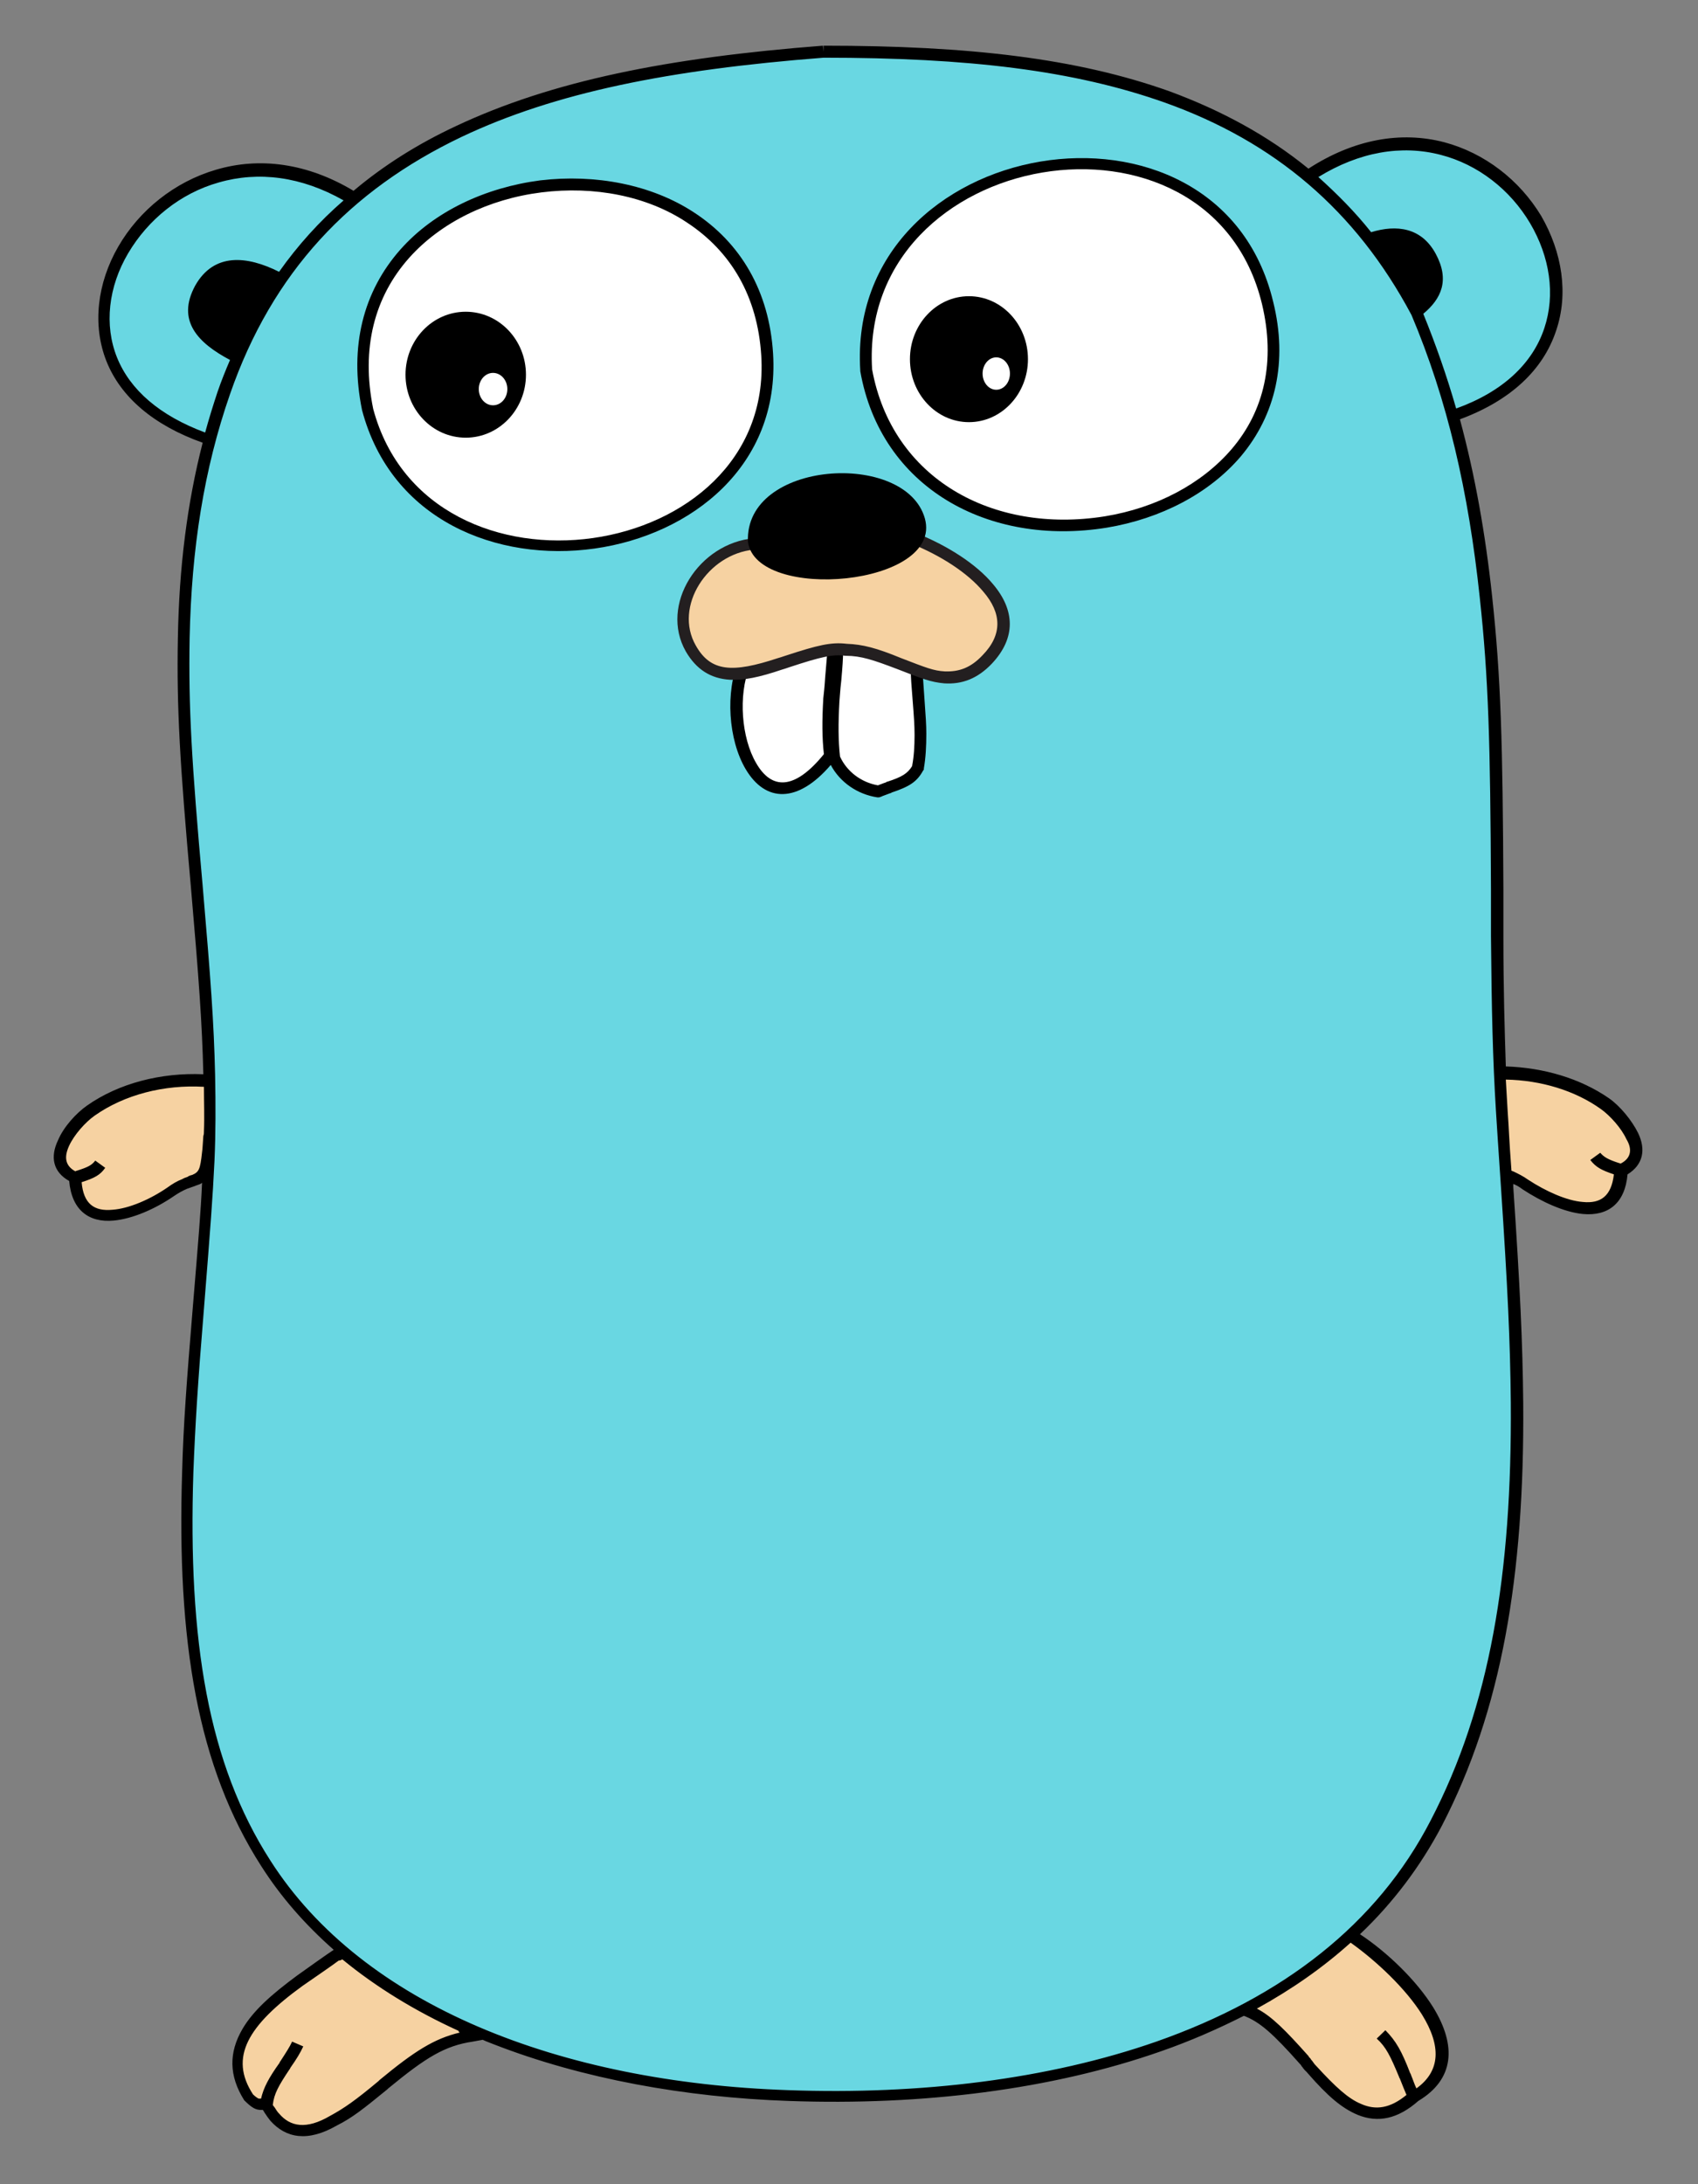 <svg viewBox="0 0 28 36" fill="none" xmlns="http://www.w3.org/2000/svg">
<rect x="0" y="0" width="28" height="36" fill="#808080" stroke="none"/>
<g clip-path="url(#clip0)">
<path d="M1.223 19.406C1.274 20.424 2.329 19.949 2.8 19.633C3.25 19.327 3.383 19.584 3.424 18.991C3.455 18.595 3.496 18.21 3.476 17.814C2.79 17.755 2.053 17.913 1.489 18.309C1.193 18.506 0.66 19.159 1.223 19.406Z" fill="#F6D2A2"/>
<path d="M22.241 31.92C23.05 32.404 24.535 33.867 23.316 34.579C22.149 35.607 21.494 33.442 20.47 33.145C20.91 32.562 21.463 32.028 22.241 31.92Z" fill="#F6D2A2"/>
<path d="M7.765 33.571C6.813 33.709 6.281 34.539 5.482 34.964C4.735 35.389 4.448 34.826 4.387 34.707C4.274 34.658 4.284 34.757 4.1 34.579C3.404 33.521 4.817 32.75 5.554 32.226C6.578 32.029 7.223 32.889 7.765 33.571Z" fill="#F6D2A2"/>
<path d="M26.736 19.277C26.685 20.295 25.63 19.821 25.159 19.505C24.709 19.198 24.576 19.455 24.535 18.862C24.504 18.467 24.463 18.081 24.483 17.686C25.169 17.626 25.907 17.785 26.47 18.18C26.756 18.378 27.299 19.03 26.736 19.277Z" fill="#F6D2A2"/>
<path d="M23.941 6.862C27.595 5.617 24.739 0.783 21.555 2.918C19.467 1.188 16.59 0.872 13.57 0.872C10.611 1.099 7.796 1.623 5.83 3.284C2.656 1.307 -0.272 6.051 3.455 7.247C2.41 11.162 3.598 15.155 3.434 19.139C3.281 22.717 2.308 27.511 4.366 30.724C6.117 33.472 9.884 34.45 12.986 34.559C16.948 34.697 21.75 33.758 23.674 30.052C25.517 26.523 25.005 22.124 24.77 18.318C24.534 14.473 24.974 10.569 23.941 6.862Z" fill="#69D7E2"/>
<path d="M27.012 18.674C26.91 18.467 26.715 18.229 26.531 18.101C26.06 17.775 25.456 17.597 24.831 17.577C24.811 16.964 24.791 16.292 24.791 15.442V14.671C24.78 12.239 24.75 11.172 24.606 9.837C24.494 8.789 24.32 7.821 24.074 6.911C24.903 6.605 25.446 6.101 25.661 5.448C25.866 4.845 25.763 4.163 25.415 3.56C25.057 2.967 24.483 2.523 23.818 2.345C23.101 2.157 22.323 2.295 21.576 2.78C20.91 2.236 20.142 1.821 19.283 1.504C17.757 0.961 15.986 0.753 13.58 0.753V0.852L13.57 0.753C11 0.951 9.096 1.336 7.519 2.078C6.885 2.374 6.322 2.73 5.83 3.145C5.073 2.691 4.284 2.582 3.557 2.799C2.882 2.997 2.298 3.462 1.95 4.065C1.602 4.668 1.52 5.359 1.755 5.953C1.991 6.546 2.534 7.01 3.342 7.297C3.086 8.295 2.953 9.353 2.933 10.519C2.912 11.656 2.964 12.566 3.148 14.621C3.281 16.154 3.332 16.855 3.353 17.706C2.656 17.676 1.96 17.854 1.438 18.22C1.254 18.348 1.049 18.575 0.957 18.793C0.824 19.07 0.875 19.317 1.141 19.465C1.182 19.939 1.459 20.157 1.878 20.117C2.185 20.088 2.554 19.93 2.871 19.712C2.943 19.663 3.015 19.623 3.086 19.593C3.117 19.584 3.138 19.574 3.168 19.564C3.168 19.564 3.23 19.544 3.25 19.534C3.281 19.524 3.312 19.514 3.332 19.495C3.312 19.959 3.271 20.444 3.179 21.551C3.076 22.796 3.025 23.478 3.004 24.239C2.912 27.066 3.26 29.122 4.305 30.753C4.632 31.267 5.032 31.722 5.503 32.137C5.41 32.197 5.021 32.473 4.898 32.562C4.468 32.879 4.172 33.145 3.998 33.442C3.772 33.828 3.772 34.213 4.028 34.618L4.039 34.628L4.049 34.638C4.161 34.747 4.223 34.776 4.305 34.776H4.315H4.335C4.346 34.796 4.356 34.806 4.366 34.826C4.397 34.875 4.428 34.915 4.458 34.954C4.714 35.241 5.073 35.31 5.554 35.033C5.81 34.905 5.994 34.757 6.383 34.44C6.393 34.431 6.393 34.431 6.403 34.421C7.028 33.907 7.335 33.719 7.796 33.65L7.96 33.62C8.021 33.65 8.082 33.669 8.154 33.699C9.608 34.263 11.297 34.569 13.007 34.628C15.218 34.707 17.348 34.44 19.149 33.808C19.631 33.64 20.081 33.442 20.511 33.225C20.777 33.324 21.003 33.531 21.433 34.015C21.453 34.035 21.453 34.035 21.463 34.055C21.484 34.075 21.484 34.085 21.494 34.094C21.514 34.124 21.545 34.144 21.566 34.173C21.903 34.559 22.129 34.747 22.385 34.856C22.723 34.994 23.05 34.925 23.388 34.628C23.982 34.272 24.023 33.719 23.634 33.086C23.357 32.641 22.876 32.177 22.426 31.88C22.958 31.376 23.419 30.773 23.777 30.091C24.76 28.193 25.139 25.979 25.118 23.132C25.108 22.124 25.067 21.244 24.954 19.564V19.514C25.006 19.534 25.057 19.564 25.108 19.603C25.425 19.811 25.794 19.979 26.101 20.009C26.521 20.048 26.797 19.831 26.838 19.356C27.094 19.198 27.145 18.951 27.012 18.674ZM23.756 2.552C24.371 2.71 24.903 3.126 25.231 3.679C25.558 4.233 25.651 4.855 25.466 5.409C25.272 5.992 24.78 6.457 24.012 6.733C23.859 6.2 23.675 5.676 23.47 5.172C23.767 4.925 23.91 4.618 23.675 4.183C23.439 3.748 23.03 3.699 22.61 3.827C22.344 3.491 22.047 3.195 21.74 2.918C22.415 2.503 23.111 2.384 23.756 2.552ZM1.93 5.893C1.715 5.359 1.786 4.727 2.114 4.173C2.441 3.62 2.974 3.185 3.609 3.007C4.264 2.819 4.97 2.908 5.666 3.303C5.267 3.649 4.909 4.045 4.602 4.48C4.069 4.213 3.527 4.163 3.219 4.707C2.902 5.29 3.271 5.656 3.793 5.933C3.721 6.101 3.649 6.279 3.588 6.457C3.516 6.674 3.445 6.901 3.383 7.129C2.636 6.852 2.145 6.427 1.93 5.893ZM3.168 19.366C3.158 19.366 3.097 19.386 3.097 19.396C3.066 19.406 3.035 19.416 3.004 19.435C2.923 19.465 2.841 19.514 2.759 19.574C2.472 19.771 2.124 19.92 1.858 19.939C1.551 19.969 1.377 19.841 1.346 19.485C1.561 19.416 1.653 19.366 1.735 19.248L1.571 19.129C1.51 19.208 1.448 19.238 1.264 19.297C1.254 19.297 1.254 19.297 1.244 19.307C1.08 19.218 1.049 19.079 1.141 18.882C1.223 18.704 1.407 18.496 1.561 18.388C2.052 18.042 2.708 17.874 3.363 17.913C3.363 18.16 3.373 18.407 3.363 18.645C3.363 18.674 3.363 18.694 3.353 18.724C3.342 18.862 3.342 18.921 3.332 18.991C3.301 19.277 3.281 19.317 3.168 19.366ZM6.26 34.282C6.25 34.292 6.25 34.292 6.24 34.302C5.861 34.618 5.677 34.747 5.441 34.875C5.052 35.103 4.786 35.053 4.602 34.836C4.571 34.806 4.55 34.767 4.53 34.737C4.52 34.727 4.509 34.707 4.499 34.697C4.499 34.697 4.499 34.697 4.499 34.688C4.52 34.51 4.591 34.381 4.776 34.104C4.786 34.094 4.786 34.094 4.786 34.085C4.898 33.926 4.95 33.837 5.001 33.729L4.817 33.65C4.776 33.739 4.724 33.818 4.622 33.976C4.612 33.986 4.612 33.986 4.612 33.996C4.428 34.253 4.346 34.411 4.305 34.589H4.294C4.294 34.589 4.294 34.589 4.284 34.589H4.264C4.243 34.579 4.213 34.559 4.172 34.52C3.772 33.907 4.09 33.383 4.991 32.73C5.103 32.651 5.482 32.394 5.584 32.315C5.605 32.315 5.625 32.305 5.646 32.295C6.199 32.75 6.844 33.145 7.56 33.472C7.56 33.482 7.571 33.492 7.581 33.501C7.161 33.6 6.833 33.808 6.26 34.282ZM23.449 33.205C23.767 33.719 23.756 34.134 23.357 34.421C23.326 34.361 23.306 34.292 23.265 34.193C23.265 34.183 23.265 34.183 23.255 34.173C23.111 33.798 23.019 33.64 22.845 33.462L22.702 33.6C22.856 33.739 22.927 33.887 23.071 34.233C23.071 34.243 23.071 34.243 23.081 34.253C23.132 34.381 23.163 34.46 23.193 34.529C22.927 34.747 22.692 34.786 22.446 34.678C22.231 34.589 22.026 34.401 21.699 34.045C21.678 34.025 21.658 33.996 21.637 33.966C21.627 33.956 21.617 33.946 21.607 33.926C21.586 33.907 21.586 33.907 21.576 33.887C21.197 33.462 20.972 33.234 20.726 33.106C21.299 32.79 21.811 32.434 22.272 32.019C22.702 32.325 23.183 32.78 23.449 33.205ZM23.593 30.002C22.712 31.712 21.156 32.918 19.068 33.65C17.286 34.272 15.177 34.529 12.997 34.45C9.239 34.322 5.984 33.057 4.458 30.665C3.434 29.073 3.097 27.047 3.189 24.259C3.219 23.498 3.26 22.816 3.363 21.57C3.475 20.167 3.506 19.762 3.537 19.129C3.557 18.674 3.557 18.21 3.547 17.715C3.527 16.846 3.475 16.154 3.342 14.602C3.158 12.546 3.107 11.646 3.127 10.519C3.158 9.037 3.363 7.732 3.793 6.496C4.489 4.49 5.769 3.135 7.612 2.256C9.157 1.524 11.031 1.149 13.58 0.951C15.966 0.951 17.706 1.158 19.211 1.692C21.013 2.335 22.354 3.462 23.275 5.191C23.869 6.595 24.217 8.107 24.401 9.847C24.545 11.172 24.576 12.239 24.586 14.661V15.432C24.596 16.628 24.616 17.468 24.668 18.308C24.688 18.635 24.698 18.773 24.75 19.554C24.862 21.234 24.903 22.104 24.913 23.113C24.934 25.949 24.565 28.134 23.593 30.002ZM26.725 19.178C26.715 19.178 26.705 19.169 26.695 19.169C26.511 19.109 26.449 19.07 26.388 19L26.224 19.119C26.316 19.238 26.408 19.287 26.613 19.356C26.572 19.712 26.398 19.841 26.101 19.811C25.835 19.791 25.487 19.633 25.2 19.445C25.118 19.386 25.036 19.346 24.954 19.307C24.944 19.307 24.934 19.297 24.924 19.297C24.883 18.753 24.883 18.615 24.862 18.328C24.852 18.15 24.842 17.972 24.831 17.794C25.405 17.804 25.968 17.972 26.398 18.279C26.551 18.388 26.736 18.595 26.818 18.773C26.92 18.941 26.899 19.089 26.725 19.178Z" fill="black"/>
<path d="M15.122 11.066C15.132 11.57 15.234 12.124 15.142 12.657C14.999 12.914 14.733 12.944 14.497 13.043C14.17 12.993 13.893 12.786 13.76 12.489C13.678 11.886 13.781 11.313 13.811 10.71C13.811 10.69 14.2 10.72 14.548 10.819C14.845 10.908 15.122 11.056 15.122 11.066Z" fill="white"/>
<path d="M12.224 11.106C11.938 12.153 12.603 13.864 13.699 12.46C13.617 11.867 13.709 11.293 13.739 10.71C13.75 10.661 12.235 11.037 12.224 11.106Z" fill="white"/>
<path d="M15.245 11.531C15.224 11.234 15.214 11.116 15.214 10.967V10.898L15.142 10.878L13.852 10.493V10.424L13.719 10.453H13.709V10.463L12.255 10.819L12.204 10.829L12.184 10.878C11.958 11.402 12.009 12.193 12.296 12.677C12.624 13.231 13.156 13.241 13.699 12.608C13.852 12.895 14.139 13.092 14.466 13.142H14.497L14.528 13.132C14.569 13.112 14.61 13.102 14.681 13.073C14.692 13.073 14.692 13.073 14.702 13.063C14.999 12.964 15.122 12.885 15.224 12.697L15.234 12.687V12.667C15.265 12.489 15.275 12.302 15.275 12.094C15.275 11.946 15.265 11.807 15.245 11.531ZM13.607 11.165C13.596 11.343 13.586 11.412 13.576 11.511C13.555 11.877 13.555 12.153 13.586 12.43C13.105 13.023 12.726 13.023 12.47 12.579C12.225 12.163 12.173 11.461 12.358 10.997L13.648 10.681C13.637 10.809 13.627 10.938 13.607 11.165ZM15.04 12.628C14.968 12.746 14.876 12.806 14.63 12.885C14.62 12.885 14.62 12.885 14.61 12.895C14.548 12.915 14.508 12.934 14.477 12.944C14.2 12.895 13.965 12.717 13.852 12.47C13.822 12.203 13.822 11.926 13.842 11.56C13.852 11.461 13.852 11.392 13.873 11.214C13.893 10.987 13.903 10.849 13.903 10.72L15.019 11.046C15.019 11.175 15.03 11.293 15.05 11.55C15.071 11.817 15.081 11.956 15.081 12.114C15.081 12.302 15.071 12.47 15.04 12.628Z" fill="black"/>
<path d="M6.062 6.759C7.004 10.298 12.87 9.388 12.645 5.84C12.379 1.589 5.161 2.41 6.062 6.759Z" fill="white"/>
<path d="M12.748 5.83C12.686 4.802 12.215 4.001 11.437 3.497C10.741 3.043 9.819 2.865 8.908 2.973C7.997 3.092 7.158 3.487 6.605 4.11C5.991 4.802 5.755 5.711 5.97 6.759L6.062 6.739L5.97 6.759C6.932 10.397 12.973 9.517 12.748 5.83ZM6.154 6.739C5.95 5.741 6.175 4.891 6.748 4.249C7.27 3.665 8.059 3.28 8.929 3.171C9.799 3.062 10.669 3.23 11.324 3.665C12.051 4.14 12.492 4.881 12.553 5.86C12.768 9.31 7.065 10.14 6.154 6.739Z" fill="black"/>
<path d="M7.68 7.214C8.228 7.214 8.673 6.749 8.673 6.176C8.673 5.603 8.228 5.138 7.68 5.138C7.131 5.138 6.687 5.603 6.687 6.176C6.687 6.749 7.131 7.214 7.68 7.214Z" fill="black"/>
<path d="M8.13 6.68C8.261 6.68 8.366 6.561 8.366 6.413C8.366 6.266 8.261 6.146 8.13 6.146C8 6.146 7.895 6.266 7.895 6.413C7.895 6.561 8 6.68 8.13 6.68Z" fill="white"/>
<path d="M14.289 6.098C15.015 10.16 21.895 9.083 20.902 4.991C20.012 1.314 14.043 2.332 14.289 6.098Z" fill="white"/>
<path d="M20.994 4.971C20.083 1.185 13.941 2.223 14.186 6.108V6.118C14.524 8.035 16.295 9.014 18.251 8.697C19.142 8.549 19.94 8.134 20.462 7.521C21.035 6.839 21.24 5.959 20.994 4.971ZM20.309 7.403C19.817 7.976 19.07 8.371 18.22 8.51C16.367 8.806 14.709 7.887 14.381 6.088C14.156 2.431 19.95 1.452 20.81 5.01C21.035 5.95 20.851 6.77 20.309 7.403Z" fill="black"/>
<path d="M15.978 6.958C16.515 6.958 16.951 6.493 16.951 5.92C16.951 5.347 16.515 4.882 15.978 4.882C15.441 4.882 15.005 5.347 15.005 5.92C15.005 6.493 15.441 6.958 15.978 6.958Z" fill="black"/>
<path d="M16.428 6.424C16.553 6.424 16.654 6.305 16.654 6.157C16.654 6.01 16.553 5.89 16.428 5.89C16.304 5.89 16.203 6.01 16.203 6.157C16.203 6.305 16.304 6.424 16.428 6.424Z" fill="white"/>
<path d="M12.436 8.97C11.627 9.039 10.972 9.958 11.392 10.69C11.944 11.659 13.183 10.601 13.951 10.7C14.842 10.719 15.569 11.609 16.275 10.858C17.063 10.027 15.937 9.217 15.046 8.861L12.436 8.97Z" fill="#F6D2A2"/>
<path d="M16.378 9.632C16.101 9.296 15.62 8.99 15.098 8.782L15.077 8.772H15.057L12.436 8.871C11.525 8.95 10.87 9.968 11.31 10.739C11.484 11.036 11.719 11.184 12.037 11.204C12.272 11.214 12.518 11.164 12.897 11.036C12.927 11.026 12.968 11.016 13.02 10.996C13.531 10.828 13.736 10.779 13.941 10.809H13.951C14.197 10.809 14.402 10.878 14.791 11.026C15.221 11.194 15.354 11.243 15.569 11.263C15.866 11.283 16.122 11.184 16.357 10.937C16.756 10.512 16.736 10.057 16.378 9.632ZM16.203 10.799C16.009 11.006 15.815 11.075 15.579 11.066C15.395 11.056 15.272 11.006 14.862 10.848C14.453 10.68 14.228 10.621 13.961 10.611C13.706 10.581 13.491 10.631 12.948 10.809C12.897 10.828 12.856 10.838 12.825 10.848C12.078 11.095 11.719 11.075 11.474 10.64C11.105 9.998 11.668 9.128 12.436 9.059L15.026 8.96C15.518 9.158 15.958 9.444 16.214 9.751C16.521 10.107 16.531 10.463 16.203 10.799Z" fill="#231F20"/>
<path d="M15.251 8.545C14.934 7.418 12.272 7.586 12.334 8.93C12.467 9.929 15.559 9.662 15.251 8.545Z" fill="black"/>
</g>
<defs>
<clipPath id="clip0">
<rect width="26.311" height="34.533" fill="white" transform="translate(0.844 0.733)"/>
</clipPath>
</defs>
</svg>
